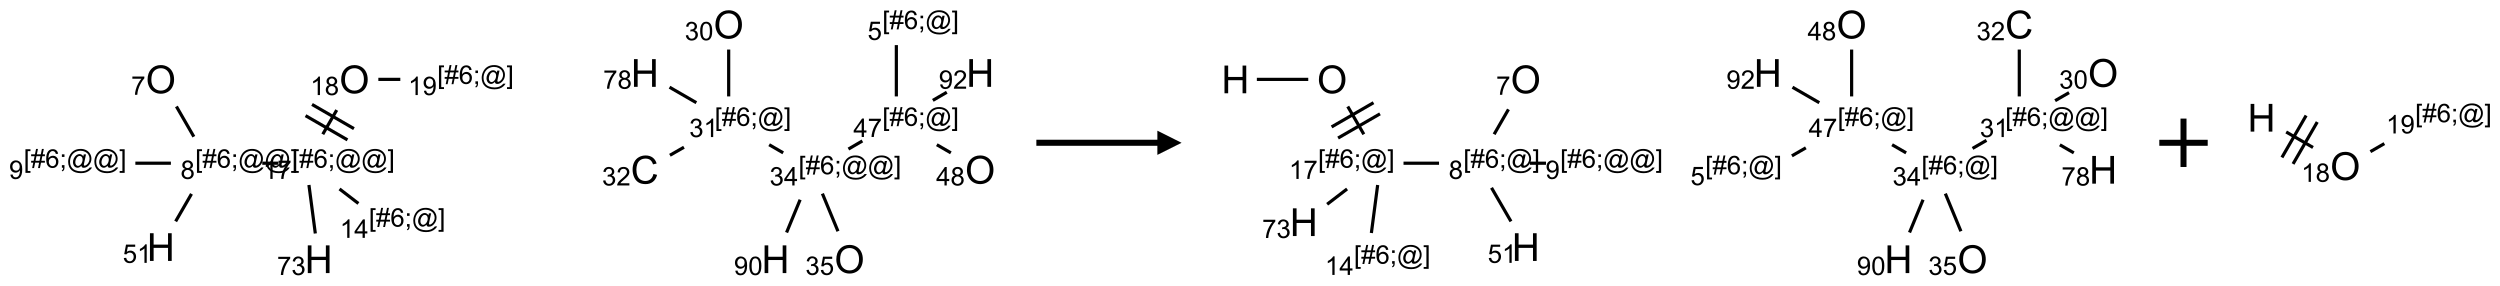 <?xml version="1.0" encoding="UTF-8"?>
<svg xmlns="http://www.w3.org/2000/svg" xmlns:xlink="http://www.w3.org/1999/xlink" width="1033" height="118" viewBox="0 0 1033 118">
<defs>
<g>
<g id="glyph-0-0">
<path d="M 2 0 L 2 -10 L 10 -10 L 10 0 Z M 2.25 -0.25 L 9.75 -0.25 L 9.75 -9.75 L 2.25 -9.75 Z M 2.25 -0.25 "/>
</g>
<g id="glyph-0-1">
<path d="M 0.773 -5.578 C 0.773 -7.48 1.285 -8.969 2.305 -10.043 C 3.324 -11.117 4.645 -11.656 6.258 -11.656 C 7.316 -11.656 8.27 -11.402 9.117 -10.898 C 9.965 -10.395 10.613 -9.688 11.059 -8.785 C 11.504 -7.883 11.727 -6.855 11.727 -5.711 C 11.727 -4.551 11.492 -3.512 11.023 -2.594 C 10.555 -1.676 9.891 -0.984 9.031 -0.512 C 8.172 -0.039 7.246 0.195 6.25 0.195 C 5.172 0.195 4.207 -0.066 3.359 -0.586 C 2.512 -1.105 1.867 -1.816 1.43 -2.719 C 0.992 -3.621 0.773 -4.574 0.773 -5.578 Z M 2.336 -5.555 C 2.336 -4.176 2.707 -3.086 3.449 -2.293 C 4.191 -1.5 5.121 -1.102 6.242 -1.102 C 7.383 -1.102 8.32 -1.504 9.059 -2.305 C 9.797 -3.105 10.164 -4.246 10.164 -5.719 C 10.164 -6.652 10.008 -7.465 9.691 -8.16 C 9.375 -8.855 8.914 -9.395 8.309 -9.777 C 7.703 -10.16 7.02 -10.352 6.266 -10.352 C 5.191 -10.352 4.27 -9.984 3.496 -9.246 C 2.723 -8.508 2.336 -7.277 2.336 -5.555 Z M 2.336 -5.555 "/>
</g>
<g id="glyph-0-2">
<path d="M 1.281 0 L 1.281 -11.453 L 2.797 -11.453 L 2.797 -6.75 L 8.75 -6.75 L 8.75 -11.453 L 10.266 -11.453 L 10.266 0 L 8.75 0 L 8.75 -5.398 L 2.797 -5.398 L 2.797 0 Z M 1.281 0 "/>
</g>
<g id="glyph-0-3">
<path d="M 9.406 -4.016 L 10.922 -3.633 C 10.605 -2.387 10.031 -1.438 9.207 -0.785 C 8.383 -0.133 7.371 0.195 6.18 0.195 C 4.945 0.195 3.941 -0.055 3.168 -0.559 C 2.395 -1.062 1.805 -1.789 1.402 -2.742 C 1 -3.695 0.797 -4.719 0.797 -5.812 C 0.797 -7.004 1.023 -8.047 1.48 -8.934 C 1.938 -9.82 2.586 -10.496 3.426 -10.957 C 4.266 -11.418 5.191 -11.648 6.203 -11.648 C 7.348 -11.648 8.312 -11.355 9.094 -10.773 C 9.875 -10.191 10.418 -9.371 10.727 -8.312 L 9.234 -7.961 C 8.969 -8.793 8.582 -9.402 8.078 -9.781 C 7.574 -10.16 6.938 -10.352 6.172 -10.352 C 5.293 -10.352 4.555 -10.141 3.965 -9.719 C 3.375 -9.297 2.957 -8.73 2.719 -8.02 C 2.48 -7.309 2.359 -6.574 2.359 -5.82 C 2.359 -4.848 2.5 -3.996 2.785 -3.27 C 3.07 -2.543 3.512 -2 4.109 -1.641 C 4.707 -1.281 5.355 -1.102 6.055 -1.102 C 6.902 -1.102 7.621 -1.348 8.211 -1.836 C 8.801 -2.324 9.199 -3.051 9.406 -4.016 Z M 9.406 -4.016 "/>
</g>
<g id="glyph-1-0">
<path d="M 1.332 0 L 1.332 -6.668 L 6.668 -6.668 L 6.668 0 Z M 1.5 -0.168 L 6.5 -0.168 L 6.5 -6.5 L 1.5 -6.5 Z M 1.5 -0.168 "/>
</g>
<g id="glyph-1-1">
<path d="M 0.504 -6.637 L 0.504 -7.535 L 5.449 -7.535 L 5.449 -6.809 C 4.961 -6.289 4.48 -5.602 4.004 -4.746 C 3.527 -3.887 3.156 -3.004 2.895 -2.098 C 2.707 -1.461 2.59 -0.762 2.535 0 L 1.574 0 C 1.582 -0.602 1.703 -1.328 1.926 -2.176 C 2.152 -3.027 2.477 -3.848 2.898 -4.637 C 3.32 -5.426 3.77 -6.094 4.246 -6.637 Z M 0.504 -6.637 "/>
</g>
<g id="glyph-1-2">
<path d="M 0.723 2.121 L 0.723 -7.637 L 2.793 -7.637 L 2.793 -6.859 L 1.66 -6.859 L 1.66 1.344 L 2.793 1.344 L 2.793 2.121 Z M 0.723 2.121 "/>
</g>
<g id="glyph-1-3">
<path d="M 0.535 0.129 L 0.988 -2.09 L 0.109 -2.09 L 0.109 -2.863 L 1.145 -2.863 L 1.531 -4.754 L 0.109 -4.754 L 0.109 -5.531 L 1.688 -5.531 L 2.141 -7.766 L 2.922 -7.766 L 2.469 -5.531 L 4.109 -5.531 L 4.562 -7.766 L 5.348 -7.766 L 4.895 -5.531 L 5.797 -5.531 L 5.797 -4.754 L 4.738 -4.754 L 4.348 -2.863 L 5.797 -2.863 L 5.797 -2.09 L 4.191 -2.09 L 3.738 0.129 L 2.957 0.129 L 3.406 -2.09 L 1.77 -2.09 L 1.316 0.129 Z M 1.926 -2.863 L 3.562 -2.863 L 3.953 -4.754 L 2.312 -4.754 Z M 1.926 -2.863 "/>
</g>
<g id="glyph-1-4">
<path d="M 5.309 -5.766 L 4.375 -5.691 C 4.293 -6.059 4.172 -6.328 4.02 -6.496 C 3.766 -6.762 3.453 -6.895 3.082 -6.895 C 2.785 -6.895 2.523 -6.812 2.297 -6.645 C 2 -6.43 1.77 -6.117 1.598 -5.703 C 1.43 -5.289 1.34 -4.703 1.332 -3.938 C 1.559 -4.281 1.836 -4.535 2.16 -4.703 C 2.488 -4.871 2.828 -4.953 3.188 -4.953 C 3.812 -4.953 4.344 -4.723 4.785 -4.262 C 5.223 -3.801 5.441 -3.207 5.441 -2.48 C 5.441 -2 5.34 -1.555 5.133 -1.145 C 4.926 -0.73 4.641 -0.418 4.281 -0.199 C 3.922 0.02 3.512 0.129 3.051 0.129 C 2.27 0.129 1.633 -0.156 1.141 -0.73 C 0.648 -1.305 0.402 -2.254 0.402 -3.574 C 0.402 -5.051 0.672 -6.121 1.219 -6.793 C 1.695 -7.375 2.336 -7.668 3.141 -7.668 C 3.742 -7.668 4.234 -7.5 4.617 -7.16 C 5 -6.824 5.23 -6.359 5.309 -5.766 Z M 1.48 -2.473 C 1.48 -2.152 1.547 -1.844 1.684 -1.547 C 1.82 -1.25 2.016 -1.027 2.262 -0.871 C 2.508 -0.719 2.766 -0.641 3.035 -0.641 C 3.434 -0.641 3.773 -0.801 4.059 -1.121 C 4.344 -1.441 4.484 -1.875 4.484 -2.422 C 4.484 -2.949 4.344 -3.367 4.062 -3.668 C 3.781 -3.973 3.426 -4.125 3 -4.125 C 2.578 -4.125 2.219 -3.973 1.922 -3.668 C 1.625 -3.363 1.48 -2.969 1.48 -2.473 Z M 1.48 -2.473 "/>
</g>
<g id="glyph-1-5">
<path d="M 0.949 -4.465 L 0.949 -5.531 L 2.016 -5.531 L 2.016 -4.465 Z M 0.949 0 L 0.949 -1.066 L 2.016 -1.066 L 2.016 0 C 2.016 0.391 1.945 0.711 1.809 0.949 C 1.668 1.191 1.449 1.379 1.145 1.512 L 0.887 1.109 C 1.082 1.023 1.23 0.895 1.324 0.727 C 1.418 0.559 1.469 0.316 1.48 0 Z M 0.949 0 "/>
</g>
<g id="glyph-1-6">
<path d="M 6.047 -0.848 C 5.82 -0.59 5.57 -0.379 5.289 -0.223 C 5.008 -0.062 4.73 0.016 4.449 0.016 C 4.141 0.016 3.84 -0.074 3.547 -0.254 C 3.254 -0.434 3.02 -0.715 2.836 -1.09 C 2.652 -1.465 2.562 -1.875 2.562 -2.324 C 2.562 -2.875 2.703 -3.43 2.988 -3.98 C 3.27 -4.535 3.621 -4.953 4.043 -5.23 C 4.461 -5.508 4.871 -5.645 5.266 -5.645 C 5.566 -5.645 5.855 -5.566 6.129 -5.41 C 6.402 -5.25 6.641 -5.012 6.84 -4.688 L 7.016 -5.496 L 7.949 -5.496 L 7.199 -2 C 7.094 -1.516 7.043 -1.246 7.043 -1.191 C 7.043 -1.098 7.078 -1.02 7.148 -0.949 C 7.219 -0.883 7.305 -0.848 7.406 -0.848 C 7.59 -0.848 7.832 -0.953 8.129 -1.168 C 8.527 -1.445 8.84 -1.816 9.07 -2.285 C 9.301 -2.75 9.418 -3.234 9.418 -3.73 C 9.418 -4.309 9.27 -4.852 8.973 -5.355 C 8.676 -5.859 8.23 -6.262 7.645 -6.562 C 7.055 -6.863 6.406 -7.016 5.691 -7.016 C 4.879 -7.016 4.137 -6.824 3.465 -6.445 C 2.793 -6.066 2.273 -5.52 1.902 -4.809 C 1.535 -4.098 1.348 -3.34 1.348 -2.527 C 1.348 -1.676 1.535 -0.941 1.902 -0.328 C 2.273 0.285 2.809 0.742 3.508 1.035 C 4.207 1.328 4.984 1.473 5.832 1.473 C 6.742 1.473 7.504 1.32 8.121 1.016 C 8.734 0.711 9.195 0.34 9.5 -0.098 L 10.441 -0.098 C 10.266 0.266 9.961 0.637 9.531 1.016 C 9.102 1.395 8.59 1.695 7.996 1.914 C 7.402 2.133 6.688 2.246 5.848 2.246 C 5.078 2.246 4.367 2.145 3.715 1.949 C 3.066 1.75 2.512 1.453 2.051 1.055 C 1.594 0.656 1.25 0.199 1.016 -0.316 C 0.723 -0.973 0.578 -1.684 0.578 -2.441 C 0.578 -3.289 0.75 -4.098 1.098 -4.863 C 1.523 -5.805 2.125 -6.527 2.902 -7.027 C 3.684 -7.527 4.629 -7.777 5.738 -7.777 C 6.602 -7.777 7.375 -7.602 8.059 -7.246 C 8.746 -6.895 9.285 -6.371 9.684 -5.672 C 10.02 -5.07 10.188 -4.418 10.188 -3.715 C 10.188 -2.707 9.832 -1.812 9.125 -1.031 C 8.492 -0.328 7.801 0.02 7.051 0.02 C 6.812 0.02 6.617 -0.016 6.473 -0.09 C 6.324 -0.16 6.215 -0.266 6.145 -0.402 C 6.102 -0.488 6.066 -0.637 6.047 -0.848 Z M 3.527 -2.262 C 3.527 -1.785 3.641 -1.414 3.863 -1.152 C 4.09 -0.887 4.348 -0.754 4.641 -0.754 C 4.836 -0.754 5.039 -0.812 5.254 -0.93 C 5.469 -1.047 5.676 -1.219 5.871 -1.449 C 6.066 -1.676 6.23 -1.969 6.355 -2.32 C 6.48 -2.672 6.543 -3.027 6.543 -3.379 C 6.543 -3.852 6.426 -4.219 6.191 -4.48 C 5.957 -4.738 5.672 -4.871 5.332 -4.871 C 5.109 -4.871 4.902 -4.812 4.707 -4.699 C 4.512 -4.586 4.32 -4.406 4.137 -4.156 C 3.953 -3.906 3.805 -3.602 3.691 -3.246 C 3.582 -2.887 3.527 -2.559 3.527 -2.262 Z M 3.527 -2.262 "/>
</g>
<g id="glyph-1-7">
<path d="M 2.27 2.121 L 0.203 2.121 L 0.203 1.344 L 1.332 1.344 L 1.332 -6.859 L 0.203 -6.859 L 0.203 -7.637 L 2.27 -7.637 Z M 2.27 2.121 "/>
</g>
<g id="glyph-1-8">
<path d="M 1.887 -4.141 C 1.496 -4.281 1.207 -4.484 1.02 -4.75 C 0.832 -5.016 0.738 -5.328 0.738 -5.699 C 0.738 -6.254 0.938 -6.719 1.34 -7.098 C 1.738 -7.477 2.27 -7.668 2.934 -7.668 C 3.598 -7.668 4.137 -7.473 4.543 -7.086 C 4.949 -6.699 5.152 -6.227 5.152 -5.672 C 5.152 -5.316 5.059 -5.008 4.871 -4.746 C 4.688 -4.484 4.406 -4.281 4.027 -4.141 C 4.496 -3.988 4.852 -3.742 5.098 -3.402 C 5.34 -3.062 5.465 -2.656 5.465 -2.184 C 5.465 -1.531 5.234 -0.98 4.77 -0.535 C 4.309 -0.09 3.703 0.129 2.949 0.129 C 2.195 0.129 1.586 -0.094 1.125 -0.539 C 0.664 -0.984 0.434 -1.543 0.434 -2.207 C 0.434 -2.703 0.559 -3.121 0.809 -3.457 C 1.062 -3.793 1.422 -4.02 1.887 -4.141 Z M 1.699 -5.73 C 1.699 -5.367 1.812 -5.074 2.047 -4.844 C 2.281 -4.613 2.582 -4.5 2.953 -4.5 C 3.312 -4.5 3.609 -4.613 3.84 -4.84 C 4.07 -5.066 4.188 -5.348 4.188 -5.676 C 4.188 -6.02 4.07 -6.309 3.832 -6.543 C 3.594 -6.777 3.297 -6.895 2.941 -6.895 C 2.586 -6.895 2.289 -6.781 2.051 -6.551 C 1.816 -6.324 1.699 -6.047 1.699 -5.73 Z M 1.395 -2.203 C 1.395 -1.938 1.461 -1.676 1.586 -1.426 C 1.711 -1.176 1.902 -0.984 2.152 -0.848 C 2.402 -0.711 2.672 -0.641 2.957 -0.641 C 3.406 -0.641 3.777 -0.785 4.066 -1.074 C 4.359 -1.363 4.504 -1.727 4.504 -2.172 C 4.504 -2.625 4.355 -2.996 4.055 -3.293 C 3.754 -3.586 3.379 -3.734 2.926 -3.734 C 2.484 -3.734 2.121 -3.59 1.832 -3.297 C 1.543 -3.004 1.395 -2.641 1.395 -2.203 Z M 1.395 -2.203 "/>
</g>
<g id="glyph-1-9">
<path d="M 0.441 -2 L 1.426 -2.082 C 1.5 -1.605 1.668 -1.242 1.934 -1.004 C 2.199 -0.762 2.52 -0.641 2.895 -0.641 C 3.348 -0.641 3.73 -0.812 4.043 -1.152 C 4.355 -1.492 4.512 -1.941 4.512 -2.504 C 4.512 -3.039 4.359 -3.461 4.059 -3.77 C 3.758 -4.078 3.367 -4.234 2.879 -4.234 C 2.578 -4.234 2.305 -4.164 2.062 -4.027 C 1.82 -3.891 1.629 -3.715 1.488 -3.496 L 0.609 -3.609 L 1.348 -7.531 L 5.145 -7.531 L 5.145 -6.637 L 2.098 -6.637 L 1.688 -4.582 C 2.145 -4.902 2.625 -5.062 3.129 -5.062 C 3.797 -5.062 4.359 -4.832 4.816 -4.371 C 5.277 -3.91 5.504 -3.312 5.504 -2.59 C 5.504 -1.898 5.305 -1.301 4.902 -0.797 C 4.41 -0.18 3.742 0.129 2.895 0.129 C 2.199 0.129 1.633 -0.062 1.195 -0.453 C 0.758 -0.844 0.504 -1.359 0.441 -2 Z M 0.441 -2 "/>
</g>
<g id="glyph-1-10">
<path d="M 3.973 0 L 3.035 0 L 3.035 -5.973 C 2.809 -5.758 2.516 -5.543 2.148 -5.328 C 1.781 -5.113 1.453 -4.953 1.16 -4.844 L 1.16 -5.75 C 1.684 -5.996 2.145 -6.297 2.535 -6.645 C 2.93 -6.996 3.207 -7.336 3.371 -7.668 L 3.973 -7.668 Z M 3.973 0 "/>
</g>
<g id="glyph-1-11">
<path d="M 0.582 -1.766 L 1.484 -1.848 C 1.562 -1.426 1.707 -1.117 1.922 -0.926 C 2.137 -0.734 2.414 -0.641 2.75 -0.641 C 3.039 -0.641 3.289 -0.707 3.508 -0.84 C 3.727 -0.973 3.902 -1.148 4.043 -1.367 C 4.18 -1.586 4.297 -1.887 4.391 -2.262 C 4.484 -2.637 4.531 -3.016 4.531 -3.406 C 4.531 -3.449 4.531 -3.512 4.527 -3.594 C 4.34 -3.297 4.082 -3.055 3.758 -2.867 C 3.434 -2.68 3.082 -2.59 2.703 -2.59 C 2.07 -2.59 1.535 -2.816 1.098 -3.277 C 0.66 -3.734 0.441 -4.34 0.441 -5.09 C 0.441 -5.863 0.672 -6.484 1.129 -6.957 C 1.586 -7.43 2.156 -7.668 2.844 -7.668 C 3.34 -7.668 3.793 -7.531 4.207 -7.266 C 4.617 -7 4.93 -6.617 5.145 -6.121 C 5.355 -5.629 5.465 -4.91 5.465 -3.973 C 5.465 -2.996 5.359 -2.223 5.145 -1.645 C 4.934 -1.066 4.617 -0.625 4.199 -0.324 C 3.781 -0.02 3.293 0.129 2.73 0.129 C 2.133 0.129 1.645 -0.035 1.266 -0.367 C 0.887 -0.699 0.66 -1.164 0.582 -1.766 Z M 4.422 -5.137 C 4.422 -5.676 4.277 -6.102 3.992 -6.418 C 3.707 -6.734 3.359 -6.891 2.957 -6.891 C 2.543 -6.891 2.18 -6.719 1.871 -6.379 C 1.562 -6.039 1.406 -5.598 1.406 -5.059 C 1.406 -4.57 1.555 -4.176 1.848 -3.871 C 2.141 -3.566 2.5 -3.418 2.934 -3.418 C 3.367 -3.418 3.723 -3.57 4.004 -3.871 C 4.281 -4.176 4.422 -4.598 4.422 -5.137 Z M 4.422 -5.137 "/>
</g>
<g id="glyph-1-12">
<path d="M 3.449 0 L 3.449 -1.828 L 0.137 -1.828 L 0.137 -2.688 L 3.621 -7.637 L 4.387 -7.637 L 4.387 -2.688 L 5.418 -2.688 L 5.418 -1.828 L 4.387 -1.828 L 4.387 0 Z M 3.449 -2.688 L 3.449 -6.129 L 1.059 -2.688 Z M 3.449 -2.688 "/>
</g>
<g id="glyph-1-13">
<path d="M 0.449 -2.016 L 1.387 -2.141 C 1.492 -1.609 1.676 -1.227 1.934 -0.992 C 2.191 -0.758 2.508 -0.641 2.879 -0.641 C 3.32 -0.641 3.695 -0.793 3.996 -1.098 C 4.301 -1.402 4.453 -1.781 4.453 -2.234 C 4.453 -2.664 4.312 -3.02 4.031 -3.301 C 3.75 -3.578 3.391 -3.719 2.957 -3.719 C 2.781 -3.719 2.562 -3.684 2.297 -3.613 L 2.402 -4.438 C 2.465 -4.43 2.516 -4.426 2.551 -4.426 C 2.949 -4.426 3.312 -4.531 3.629 -4.738 C 3.949 -4.949 4.109 -5.27 4.109 -5.703 C 4.109 -6.047 3.992 -6.332 3.762 -6.559 C 3.527 -6.785 3.227 -6.895 2.859 -6.895 C 2.496 -6.895 2.191 -6.781 1.949 -6.551 C 1.707 -6.324 1.547 -5.98 1.48 -5.52 L 0.543 -5.688 C 0.656 -6.316 0.918 -6.805 1.324 -7.148 C 1.73 -7.492 2.234 -7.668 2.84 -7.668 C 3.254 -7.668 3.641 -7.578 3.988 -7.398 C 4.34 -7.219 4.609 -6.977 4.793 -6.668 C 4.98 -6.359 5.074 -6.031 5.074 -5.684 C 5.074 -5.352 4.984 -5.051 4.809 -4.781 C 4.629 -4.512 4.367 -4.297 4.02 -4.137 C 4.473 -4.031 4.824 -3.816 5.074 -3.488 C 5.324 -3.16 5.449 -2.75 5.449 -2.254 C 5.449 -1.59 5.203 -1.023 4.719 -0.559 C 4.234 -0.098 3.617 0.137 2.875 0.137 C 2.203 0.137 1.648 -0.062 1.207 -0.465 C 0.762 -0.863 0.512 -1.379 0.449 -2.016 Z M 0.449 -2.016 "/>
</g>
<g id="glyph-1-14">
<path d="M 0.441 -3.766 C 0.441 -4.668 0.535 -5.395 0.723 -5.945 C 0.906 -6.496 1.184 -6.922 1.551 -7.219 C 1.918 -7.516 2.375 -7.668 2.934 -7.668 C 3.344 -7.668 3.703 -7.586 4.012 -7.418 C 4.32 -7.254 4.574 -7.016 4.777 -6.707 C 4.977 -6.395 5.137 -6.016 5.25 -5.57 C 5.363 -5.125 5.422 -4.523 5.422 -3.766 C 5.422 -2.871 5.328 -2.148 5.145 -1.598 C 4.961 -1.047 4.688 -0.621 4.32 -0.32 C 3.953 -0.02 3.492 0.129 2.934 0.129 C 2.195 0.129 1.617 -0.133 1.199 -0.66 C 0.695 -1.297 0.441 -2.332 0.441 -3.766 Z M 1.406 -3.766 C 1.406 -2.512 1.555 -1.68 1.848 -1.262 C 2.141 -0.848 2.5 -0.641 2.934 -0.641 C 3.363 -0.641 3.727 -0.848 4.02 -1.266 C 4.312 -1.684 4.457 -2.516 4.457 -3.766 C 4.457 -5.023 4.312 -5.859 4.02 -6.27 C 3.727 -6.684 3.359 -6.891 2.922 -6.891 C 2.492 -6.891 2.148 -6.707 1.891 -6.344 C 1.566 -5.879 1.406 -5.02 1.406 -3.766 Z M 1.406 -3.766 "/>
</g>
<g id="glyph-1-15">
<path d="M 5.371 -0.902 L 5.371 0 L 0.324 0 C 0.316 -0.227 0.352 -0.441 0.434 -0.652 C 0.562 -0.996 0.766 -1.332 1.051 -1.668 C 1.332 -2 1.742 -2.387 2.277 -2.824 C 3.105 -3.504 3.668 -4.043 3.957 -4.441 C 4.25 -4.84 4.395 -5.215 4.395 -5.566 C 4.395 -5.938 4.262 -6.254 3.996 -6.508 C 3.73 -6.762 3.387 -6.891 2.957 -6.891 C 2.508 -6.891 2.145 -6.754 1.875 -6.484 C 1.605 -6.215 1.469 -5.84 1.465 -5.359 L 0.5 -5.457 C 0.566 -6.176 0.812 -6.727 1.246 -7.102 C 1.676 -7.477 2.254 -7.668 2.98 -7.668 C 3.711 -7.668 4.293 -7.465 4.719 -7.059 C 5.145 -6.652 5.359 -6.148 5.359 -5.547 C 5.359 -5.242 5.297 -4.941 5.172 -4.645 C 5.047 -4.352 4.84 -4.039 4.551 -3.715 C 4.262 -3.387 3.777 -2.938 3.105 -2.371 C 2.543 -1.898 2.18 -1.578 2.02 -1.41 C 1.859 -1.242 1.73 -1.07 1.625 -0.902 Z M 5.371 -0.902 "/>
</g>
</g>
</defs>
<path fill="none" stroke-width="0.033" stroke-linecap="butt" stroke-linejoin="miter" stroke="rgb(0%, 0%, 0%)" stroke-opacity="1" stroke-miterlimit="10" d="M 0.661 0.846 L 0.841 1.158 " transform="matrix(40, 0, 0, 40, 46.451, 10.156)"/>
<path fill="none" stroke-width="0.033" stroke-linecap="butt" stroke-linejoin="miter" stroke="rgb(0%, 0%, 0%)" stroke-opacity="1" stroke-miterlimit="10" d="M 0.817 1.749 L 0.653 2.033 " transform="matrix(40, 0, 0, 40, 46.451, 10.156)"/>
<path fill="none" stroke-width="0.033" stroke-linecap="butt" stroke-linejoin="miter" stroke="rgb(0%, 0%, 0%)" stroke-opacity="1" stroke-miterlimit="10" d="M 0.604 1.432 L 0.237 1.432 " transform="matrix(40, 0, 0, 40, 46.451, 10.156)"/>
<path fill="none" stroke-width="0.033" stroke-linecap="butt" stroke-linejoin="miter" stroke="rgb(0%, 0%, 0%)" stroke-opacity="1" stroke-miterlimit="10" d="M 1.548 1.432 L 1.715 1.432 " transform="matrix(40, 0, 0, 40, 46.451, 10.156)"/>
<path fill="none" stroke-width="0.033" stroke-linecap="butt" stroke-linejoin="miter" stroke="rgb(0%, 0%, 0%)" stroke-opacity="1" stroke-miterlimit="10" d="M 2.346 1.698 L 2.541 1.848 " transform="matrix(40, 0, 0, 40, 46.451, 10.156)"/>
<path fill="none" stroke-width="0.033" stroke-linecap="butt" stroke-linejoin="miter" stroke="rgb(0%, 0%, 0%)" stroke-opacity="1" stroke-miterlimit="10" d="M 2.173 1.133 L 2.317 0.883 " transform="matrix(40, 0, 0, 40, 46.451, 10.156)"/>
<path fill="none" stroke-width="0.033" stroke-linecap="butt" stroke-linejoin="miter" stroke="rgb(0%, 0%, 0%)" stroke-opacity="1" stroke-miterlimit="10" d="M 2.495 1.075 L 2.062 0.825 " transform="matrix(40, 0, 0, 40, 46.451, 10.156)"/>
<path fill="none" stroke-width="0.033" stroke-linecap="butt" stroke-linejoin="miter" stroke="rgb(0%, 0%, 0%)" stroke-opacity="1" stroke-miterlimit="10" d="M 2.428 1.191 L 1.995 0.941 " transform="matrix(40, 0, 0, 40, 46.451, 10.156)"/>
<path fill="none" stroke-width="0.033" stroke-linecap="butt" stroke-linejoin="miter" stroke="rgb(0%, 0%, 0%)" stroke-opacity="1" stroke-miterlimit="10" d="M 2.747 0.566 L 2.974 0.566 " transform="matrix(40, 0, 0, 40, 46.451, 10.156)"/>
<path fill="none" stroke-width="0.033" stroke-linecap="butt" stroke-linejoin="miter" stroke="rgb(0%, 0%, 0%)" stroke-opacity="1" stroke-miterlimit="10" d="M 2.03 1.657 L 2.096 2.158 " transform="matrix(40, 0, 0, 40, 46.451, 10.156)"/>
<path fill="none" stroke-width="0.033" stroke-linecap="butt" stroke-linejoin="miter" stroke="rgb(0%, 0%, 0%)" stroke-opacity="1" stroke-miterlimit="10" d="M 6.366 0.258 L 6.366 0.742 " transform="matrix(40, 0, 0, 40, 46.451, 10.156)"/>
<path fill="none" stroke-width="0.033" stroke-linecap="butt" stroke-linejoin="miter" stroke="rgb(0%, 0%, 0%)" stroke-opacity="1" stroke-miterlimit="10" d="M 5.904 1.267 L 5.759 1.35 " transform="matrix(40, 0, 0, 40, 46.451, 10.156)"/>
<path fill="none" stroke-width="0.033" stroke-linecap="butt" stroke-linejoin="miter" stroke="rgb(0%, 0%, 0%)" stroke-opacity="1" stroke-miterlimit="10" d="M 6.032 0.807 L 5.755 0.647 " transform="matrix(40, 0, 0, 40, 46.451, 10.156)"/>
<path fill="none" stroke-width="0.033" stroke-linecap="butt" stroke-linejoin="miter" stroke="rgb(0%, 0%, 0%)" stroke-opacity="1" stroke-miterlimit="10" d="M 6.784 1.241 L 6.929 1.325 " transform="matrix(40, 0, 0, 40, 46.451, 10.156)"/>
<path fill="none" stroke-width="0.033" stroke-linecap="butt" stroke-linejoin="miter" stroke="rgb(0%, 0%, 0%)" stroke-opacity="1" stroke-miterlimit="10" d="M 7.334 1.746 L 7.495 2.135 " transform="matrix(40, 0, 0, 40, 46.451, 10.156)"/>
<path fill="none" stroke-width="0.033" stroke-linecap="butt" stroke-linejoin="miter" stroke="rgb(0%, 0%, 0%)" stroke-opacity="1" stroke-miterlimit="10" d="M 7.104 1.809 L 6.964 2.148 " transform="matrix(40, 0, 0, 40, 46.451, 10.156)"/>
<path fill="none" stroke-width="0.033" stroke-linecap="butt" stroke-linejoin="miter" stroke="rgb(0%, 0%, 0%)" stroke-opacity="1" stroke-miterlimit="10" d="M 7.603 1.286 L 7.747 1.202 " transform="matrix(40, 0, 0, 40, 46.451, 10.156)"/>
<path fill="none" stroke-width="0.033" stroke-linecap="butt" stroke-linejoin="miter" stroke="rgb(0%, 0%, 0%)" stroke-opacity="1" stroke-miterlimit="10" d="M 8.098 0.742 L 8.098 0.212 " transform="matrix(40, 0, 0, 40, 46.451, 10.156)"/>
<path fill="none" stroke-width="0.033" stroke-linecap="butt" stroke-linejoin="miter" stroke="rgb(0%, 0%, 0%)" stroke-opacity="1" stroke-miterlimit="10" d="M 8.516 1.241 L 8.661 1.325 " transform="matrix(40, 0, 0, 40, 46.451, 10.156)"/>
<path fill="none" stroke-width="0.033" stroke-linecap="butt" stroke-linejoin="miter" stroke="rgb(0%, 0%, 0%)" stroke-opacity="1" stroke-miterlimit="10" d="M 8.475 0.783 L 8.619 0.699 " transform="matrix(40, 0, 0, 40, 46.451, 10.156)"/>
<g fill="rgb(0%, 0%, 0%)" fill-opacity="1">
<use xlink:href="#glyph-0-1" x="60.203" y="38.543"/>
</g>
<g fill="rgb(0%, 0%, 0%)" fill-opacity="1">
<use xlink:href="#glyph-1-1" x="54.191" y="39.164"/>
</g>
<g fill="rgb(0%, 0%, 0%)" fill-opacity="1">
<use xlink:href="#glyph-1-2" x="80.664" y="69.305"/>
<use xlink:href="#glyph-1-3" x="83.628" y="69.305"/>
<use xlink:href="#glyph-1-4" x="89.56" y="69.305"/>
<use xlink:href="#glyph-1-5" x="95.492" y="69.305"/>
<use xlink:href="#glyph-1-6" x="98.456" y="69.305"/>
<use xlink:href="#glyph-1-6" x="109.284" y="69.305"/>
<use xlink:href="#glyph-1-7" x="120.112" y="69.305"/>
</g>
<g fill="rgb(0%, 0%, 0%)" fill-opacity="1">
<use xlink:href="#glyph-1-8" x="74.59" y="73.934"/>
</g>
<g fill="rgb(0%, 0%, 0%)" fill-opacity="1">
<use xlink:href="#glyph-0-2" x="60.68" y="107.82"/>
</g>
<g fill="rgb(0%, 0%, 0%)" fill-opacity="1">
<use xlink:href="#glyph-1-9" x="50.719" y="108.613"/>
<use xlink:href="#glyph-1-10" x="56.651" y="108.613"/>
</g>
<g fill="rgb(0%, 0%, 0%)" fill-opacity="1">
<use xlink:href="#glyph-1-2" x="9.793" y="69.305"/>
<use xlink:href="#glyph-1-3" x="12.757" y="69.305"/>
<use xlink:href="#glyph-1-4" x="18.689" y="69.305"/>
<use xlink:href="#glyph-1-5" x="24.621" y="69.305"/>
<use xlink:href="#glyph-1-6" x="27.585" y="69.305"/>
<use xlink:href="#glyph-1-6" x="38.413" y="69.305"/>
<use xlink:href="#glyph-1-7" x="49.241" y="69.305"/>
</g>
<g fill="rgb(0%, 0%, 0%)" fill-opacity="1">
<use xlink:href="#glyph-1-11" x="3.719" y="73.934"/>
</g>
<g fill="rgb(0%, 0%, 0%)" fill-opacity="1">
<use xlink:href="#glyph-1-2" x="120.664" y="69.305"/>
<use xlink:href="#glyph-1-3" x="123.628" y="69.305"/>
<use xlink:href="#glyph-1-4" x="129.56" y="69.305"/>
<use xlink:href="#glyph-1-5" x="135.492" y="69.305"/>
<use xlink:href="#glyph-1-6" x="138.456" y="69.305"/>
<use xlink:href="#glyph-1-6" x="149.284" y="69.305"/>
<use xlink:href="#glyph-1-7" x="160.112" y="69.305"/>
</g>
<g fill="rgb(0%, 0%, 0%)" fill-opacity="1">
<use xlink:href="#glyph-1-10" x="108.672" y="73.934"/>
<use xlink:href="#glyph-1-1" x="114.604" y="73.934"/>
</g>
<g fill="rgb(0%, 0%, 0%)" fill-opacity="1">
<use xlink:href="#glyph-1-2" x="152.398" y="93.656"/>
<use xlink:href="#glyph-1-3" x="155.362" y="93.656"/>
<use xlink:href="#glyph-1-4" x="161.294" y="93.656"/>
<use xlink:href="#glyph-1-5" x="167.227" y="93.656"/>
<use xlink:href="#glyph-1-6" x="170.19" y="93.656"/>
<use xlink:href="#glyph-1-7" x="181.018" y="93.656"/>
</g>
<g fill="rgb(0%, 0%, 0%)" fill-opacity="1">
<use xlink:href="#glyph-1-10" x="140.438" y="98.285"/>
<use xlink:href="#glyph-1-12" x="146.37" y="98.285"/>
</g>
<g fill="rgb(0%, 0%, 0%)" fill-opacity="1">
<use xlink:href="#glyph-0-1" x="140.203" y="38.543"/>
</g>
<g fill="rgb(0%, 0%, 0%)" fill-opacity="1">
<use xlink:href="#glyph-1-10" x="128.242" y="39.293"/>
<use xlink:href="#glyph-1-8" x="134.174" y="39.293"/>
</g>
<g fill="rgb(0%, 0%, 0%)" fill-opacity="1">
<use xlink:href="#glyph-1-2" x="180.664" y="34.664"/>
<use xlink:href="#glyph-1-3" x="183.628" y="34.664"/>
<use xlink:href="#glyph-1-4" x="189.56" y="34.664"/>
<use xlink:href="#glyph-1-5" x="195.492" y="34.664"/>
<use xlink:href="#glyph-1-6" x="198.456" y="34.664"/>
<use xlink:href="#glyph-1-7" x="209.284" y="34.664"/>
</g>
<g fill="rgb(0%, 0%, 0%)" fill-opacity="1">
<use xlink:href="#glyph-1-10" x="168.656" y="39.293"/>
<use xlink:href="#glyph-1-11" x="174.589" y="39.293"/>
</g>
<g fill="rgb(0%, 0%, 0%)" fill-opacity="1">
<use xlink:href="#glyph-0-2" x="125.898" y="112.84"/>
</g>
<g fill="rgb(0%, 0%, 0%)" fill-opacity="1">
<use xlink:href="#glyph-1-1" x="114.465" y="113.633"/>
<use xlink:href="#glyph-1-13" x="120.397" y="113.633"/>
</g>
<g fill="rgb(0%, 0%, 0%)" fill-opacity="1">
<use xlink:href="#glyph-0-1" x="294.844" y="15.887"/>
</g>
<g fill="rgb(0%, 0%, 0%)" fill-opacity="1">
<use xlink:href="#glyph-1-13" x="282.93" y="16.637"/>
<use xlink:href="#glyph-1-14" x="288.862" y="16.637"/>
</g>
<g fill="rgb(0%, 0%, 0%)" fill-opacity="1">
<use xlink:href="#glyph-1-2" x="295.305" y="52.008"/>
<use xlink:href="#glyph-1-3" x="298.268" y="52.008"/>
<use xlink:href="#glyph-1-4" x="304.201" y="52.008"/>
<use xlink:href="#glyph-1-5" x="310.133" y="52.008"/>
<use xlink:href="#glyph-1-6" x="313.096" y="52.008"/>
<use xlink:href="#glyph-1-7" x="323.924" y="52.008"/>
</g>
<g fill="rgb(0%, 0%, 0%)" fill-opacity="1">
<use xlink:href="#glyph-1-13" x="284.789" y="56.637"/>
<use xlink:href="#glyph-1-10" x="290.721" y="56.637"/>
</g>
<g fill="rgb(0%, 0%, 0%)" fill-opacity="1">
<use xlink:href="#glyph-0-3" x="260.594" y="75.883"/>
</g>
<g fill="rgb(0%, 0%, 0%)" fill-opacity="1">
<use xlink:href="#glyph-1-13" x="248.754" y="76.637"/>
<use xlink:href="#glyph-1-15" x="254.686" y="76.637"/>
</g>
<g fill="rgb(0%, 0%, 0%)" fill-opacity="1">
<use xlink:href="#glyph-0-2" x="260.68" y="35.883"/>
</g>
<g fill="rgb(0%, 0%, 0%)" fill-opacity="1">
<use xlink:href="#glyph-1-1" x="249.227" y="36.676"/>
<use xlink:href="#glyph-1-8" x="255.159" y="36.676"/>
</g>
<g fill="rgb(0%, 0%, 0%)" fill-opacity="1">
<use xlink:href="#glyph-1-2" x="329.945" y="72.008"/>
<use xlink:href="#glyph-1-3" x="332.909" y="72.008"/>
<use xlink:href="#glyph-1-4" x="338.841" y="72.008"/>
<use xlink:href="#glyph-1-5" x="344.773" y="72.008"/>
<use xlink:href="#glyph-1-6" x="347.737" y="72.008"/>
<use xlink:href="#glyph-1-6" x="358.565" y="72.008"/>
<use xlink:href="#glyph-1-7" x="369.393" y="72.008"/>
</g>
<g fill="rgb(0%, 0%, 0%)" fill-opacity="1">
<use xlink:href="#glyph-1-13" x="317.988" y="76.637"/>
<use xlink:href="#glyph-1-12" x="323.921" y="76.637"/>
</g>
<g fill="rgb(0%, 0%, 0%)" fill-opacity="1">
<use xlink:href="#glyph-0-1" x="344.793" y="112.844"/>
</g>
<g fill="rgb(0%, 0%, 0%)" fill-opacity="1">
<use xlink:href="#glyph-1-13" x="332.793" y="113.59"/>
<use xlink:href="#glyph-1-9" x="338.725" y="113.59"/>
</g>
<g fill="rgb(0%, 0%, 0%)" fill-opacity="1">
<use xlink:href="#glyph-0-2" x="314.652" y="112.84"/>
</g>
<g fill="rgb(0%, 0%, 0%)" fill-opacity="1">
<use xlink:href="#glyph-1-11" x="303.246" y="113.633"/>
<use xlink:href="#glyph-1-14" x="309.178" y="113.633"/>
</g>
<g fill="rgb(0%, 0%, 0%)" fill-opacity="1">
<use xlink:href="#glyph-1-2" x="364.586" y="52.008"/>
<use xlink:href="#glyph-1-3" x="367.549" y="52.008"/>
<use xlink:href="#glyph-1-4" x="373.482" y="52.008"/>
<use xlink:href="#glyph-1-5" x="379.414" y="52.008"/>
<use xlink:href="#glyph-1-6" x="382.378" y="52.008"/>
<use xlink:href="#glyph-1-7" x="393.206" y="52.008"/>
</g>
<g fill="rgb(0%, 0%, 0%)" fill-opacity="1">
<use xlink:href="#glyph-1-12" x="352.598" y="56.605"/>
<use xlink:href="#glyph-1-1" x="358.53" y="56.605"/>
</g>
<g fill="rgb(0%, 0%, 0%)" fill-opacity="1">
<use xlink:href="#glyph-1-2" x="364.586" y="12.008"/>
<use xlink:href="#glyph-1-3" x="367.549" y="12.008"/>
<use xlink:href="#glyph-1-4" x="373.482" y="12.008"/>
<use xlink:href="#glyph-1-5" x="379.414" y="12.008"/>
<use xlink:href="#glyph-1-6" x="382.378" y="12.008"/>
<use xlink:href="#glyph-1-7" x="393.206" y="12.008"/>
</g>
<g fill="rgb(0%, 0%, 0%)" fill-opacity="1">
<use xlink:href="#glyph-1-9" x="358.473" y="16.504"/>
</g>
<g fill="rgb(0%, 0%, 0%)" fill-opacity="1">
<use xlink:href="#glyph-0-1" x="398.766" y="75.887"/>
</g>
<g fill="rgb(0%, 0%, 0%)" fill-opacity="1">
<use xlink:href="#glyph-1-12" x="386.809" y="76.637"/>
<use xlink:href="#glyph-1-8" x="392.741" y="76.637"/>
</g>
<g fill="rgb(0%, 0%, 0%)" fill-opacity="1">
<use xlink:href="#glyph-0-2" x="399.242" y="35.883"/>
</g>
<g fill="rgb(0%, 0%, 0%)" fill-opacity="1">
<use xlink:href="#glyph-1-11" x="387.887" y="36.676"/>
<use xlink:href="#glyph-1-15" x="393.819" y="36.676"/>
</g>
<path fill-rule="nonzero" fill="rgb(0%, 0%, 0%)" fill-opacity="1" d="M 428.223 60.25 L 478.223 60.25 L 478.223 64 L 488.223 59 L 478.223 54 L 478.223 57.75 L 428.223 57.75 "/>
<path fill="none" stroke-width="0.033" stroke-linecap="butt" stroke-linejoin="miter" stroke="rgb(0%, 0%, 0%)" stroke-opacity="1" stroke-miterlimit="10" d="M 0.222 0.566 L 0.753 0.566 " transform="matrix(40, 0, 0, 40, 510.451, 10.16)"/>
<path fill="none" stroke-width="0.033" stroke-linecap="butt" stroke-linejoin="miter" stroke="rgb(0%, 0%, 0%)" stroke-opacity="1" stroke-miterlimit="10" d="M 1.161 0.846 L 1.327 1.133 " transform="matrix(40, 0, 0, 40, 510.451, 10.16)"/>
<path fill="none" stroke-width="0.033" stroke-linecap="butt" stroke-linejoin="miter" stroke="rgb(0%, 0%, 0%)" stroke-opacity="1" stroke-miterlimit="10" d="M 1.061 1.172 L 1.494 0.922 " transform="matrix(40, 0, 0, 40, 510.451, 10.16)"/>
<path fill="none" stroke-width="0.033" stroke-linecap="butt" stroke-linejoin="miter" stroke="rgb(0%, 0%, 0%)" stroke-opacity="1" stroke-miterlimit="10" d="M 0.994 1.057 L 1.427 0.807 " transform="matrix(40, 0, 0, 40, 510.451, 10.16)"/>
<path fill="none" stroke-width="0.033" stroke-linecap="butt" stroke-linejoin="miter" stroke="rgb(0%, 0%, 0%)" stroke-opacity="1" stroke-miterlimit="10" d="M 1.154 1.698 L 0.948 1.856 " transform="matrix(40, 0, 0, 40, 510.451, 10.16)"/>
<path fill="none" stroke-width="0.033" stroke-linecap="butt" stroke-linejoin="miter" stroke="rgb(0%, 0%, 0%)" stroke-opacity="1" stroke-miterlimit="10" d="M 1.737 1.432 L 2.104 1.432 " transform="matrix(40, 0, 0, 40, 510.451, 10.16)"/>
<path fill="none" stroke-width="0.033" stroke-linecap="butt" stroke-linejoin="miter" stroke="rgb(0%, 0%, 0%)" stroke-opacity="1" stroke-miterlimit="10" d="M 2.673 1.133 L 2.821 0.876 " transform="matrix(40, 0, 0, 40, 510.451, 10.16)"/>
<path fill="none" stroke-width="0.033" stroke-linecap="butt" stroke-linejoin="miter" stroke="rgb(0%, 0%, 0%)" stroke-opacity="1" stroke-miterlimit="10" d="M 2.646 1.686 L 2.847 2.033 " transform="matrix(40, 0, 0, 40, 510.451, 10.16)"/>
<path fill="none" stroke-width="0.033" stroke-linecap="butt" stroke-linejoin="miter" stroke="rgb(0%, 0%, 0%)" stroke-opacity="1" stroke-miterlimit="10" d="M 3.043 1.432 L 3.209 1.432 " transform="matrix(40, 0, 0, 40, 510.451, 10.16)"/>
<path fill="none" stroke-width="0.033" stroke-linecap="butt" stroke-linejoin="miter" stroke="rgb(0%, 0%, 0%)" stroke-opacity="1" stroke-miterlimit="10" d="M 1.47 1.657 L 1.405 2.153 " transform="matrix(40, 0, 0, 40, 510.451, 10.16)"/>
<path fill="none" stroke-width="0.033" stroke-linecap="butt" stroke-linejoin="miter" stroke="rgb(0%, 0%, 0%)" stroke-opacity="1" stroke-miterlimit="10" d="M 6.366 0.258 L 6.366 0.742 " transform="matrix(40, 0, 0, 40, 510.451, 10.16)"/>
<path fill="none" stroke-width="0.033" stroke-linecap="butt" stroke-linejoin="miter" stroke="rgb(0%, 0%, 0%)" stroke-opacity="1" stroke-miterlimit="10" d="M 5.893 1.273 L 5.749 1.356 " transform="matrix(40, 0, 0, 40, 510.451, 10.16)"/>
<path fill="none" stroke-width="0.033" stroke-linecap="butt" stroke-linejoin="miter" stroke="rgb(0%, 0%, 0%)" stroke-opacity="1" stroke-miterlimit="10" d="M 6.032 0.807 L 5.755 0.647 " transform="matrix(40, 0, 0, 40, 510.451, 10.16)"/>
<path fill="none" stroke-width="0.033" stroke-linecap="butt" stroke-linejoin="miter" stroke="rgb(0%, 0%, 0%)" stroke-opacity="1" stroke-miterlimit="10" d="M 6.784 1.241 L 6.929 1.325 " transform="matrix(40, 0, 0, 40, 510.451, 10.16)"/>
<path fill="none" stroke-width="0.033" stroke-linecap="butt" stroke-linejoin="miter" stroke="rgb(0%, 0%, 0%)" stroke-opacity="1" stroke-miterlimit="10" d="M 7.334 1.746 L 7.495 2.135 " transform="matrix(40, 0, 0, 40, 510.451, 10.16)"/>
<path fill="none" stroke-width="0.033" stroke-linecap="butt" stroke-linejoin="miter" stroke="rgb(0%, 0%, 0%)" stroke-opacity="1" stroke-miterlimit="10" d="M 7.104 1.809 L 6.964 2.148 " transform="matrix(40, 0, 0, 40, 510.451, 10.16)"/>
<path fill="none" stroke-width="0.033" stroke-linecap="butt" stroke-linejoin="miter" stroke="rgb(0%, 0%, 0%)" stroke-opacity="1" stroke-miterlimit="10" d="M 7.615 1.279 L 7.759 1.196 " transform="matrix(40, 0, 0, 40, 510.451, 10.16)"/>
<path fill="none" stroke-width="0.033" stroke-linecap="butt" stroke-linejoin="miter" stroke="rgb(0%, 0%, 0%)" stroke-opacity="1" stroke-miterlimit="10" d="M 8.098 0.742 L 8.098 0.258 " transform="matrix(40, 0, 0, 40, 510.451, 10.16)"/>
<path fill="none" stroke-width="0.033" stroke-linecap="butt" stroke-linejoin="miter" stroke="rgb(0%, 0%, 0%)" stroke-opacity="1" stroke-miterlimit="10" d="M 8.517 1.242 L 8.661 1.325 " transform="matrix(40, 0, 0, 40, 510.451, 10.16)"/>
<path fill="none" stroke-width="0.033" stroke-linecap="butt" stroke-linejoin="miter" stroke="rgb(0%, 0%, 0%)" stroke-opacity="1" stroke-miterlimit="10" d="M 8.468 0.786 L 8.612 0.703 " transform="matrix(40, 0, 0, 40, 510.451, 10.16)"/>
<g fill="rgb(0%, 0%, 0%)" fill-opacity="1">
<use xlink:href="#glyph-0-2" x="504.68" y="38.543"/>
</g>
<g fill="rgb(0%, 0%, 0%)" fill-opacity="1">
<use xlink:href="#glyph-0-1" x="544.203" y="38.547"/>
</g>
<g fill="rgb(0%, 0%, 0%)" fill-opacity="1">
<use xlink:href="#glyph-1-2" x="544.621" y="69.309"/>
<use xlink:href="#glyph-1-3" x="547.585" y="69.309"/>
<use xlink:href="#glyph-1-4" x="553.517" y="69.309"/>
<use xlink:href="#glyph-1-5" x="559.449" y="69.309"/>
<use xlink:href="#glyph-1-6" x="562.413" y="69.309"/>
<use xlink:href="#glyph-1-7" x="573.241" y="69.309"/>
</g>
<g fill="rgb(0%, 0%, 0%)" fill-opacity="1">
<use xlink:href="#glyph-1-10" x="532.633" y="73.938"/>
<use xlink:href="#glyph-1-1" x="538.565" y="73.938"/>
</g>
<g fill="rgb(0%, 0%, 0%)" fill-opacity="1">
<use xlink:href="#glyph-0-2" x="532.945" y="97.535"/>
</g>
<g fill="rgb(0%, 0%, 0%)" fill-opacity="1">
<use xlink:href="#glyph-1-1" x="521.508" y="98.328"/>
<use xlink:href="#glyph-1-13" x="527.44" y="98.328"/>
</g>
<g fill="rgb(0%, 0%, 0%)" fill-opacity="1">
<use xlink:href="#glyph-1-2" x="604.664" y="69.309"/>
<use xlink:href="#glyph-1-3" x="607.628" y="69.309"/>
<use xlink:href="#glyph-1-4" x="613.56" y="69.309"/>
<use xlink:href="#glyph-1-5" x="619.492" y="69.309"/>
<use xlink:href="#glyph-1-6" x="622.456" y="69.309"/>
<use xlink:href="#glyph-1-7" x="633.284" y="69.309"/>
</g>
<g fill="rgb(0%, 0%, 0%)" fill-opacity="1">
<use xlink:href="#glyph-1-8" x="598.59" y="73.938"/>
</g>
<g fill="rgb(0%, 0%, 0%)" fill-opacity="1">
<use xlink:href="#glyph-0-1" x="624.203" y="38.547"/>
</g>
<g fill="rgb(0%, 0%, 0%)" fill-opacity="1">
<use xlink:href="#glyph-1-1" x="618.191" y="39.168"/>
</g>
<g fill="rgb(0%, 0%, 0%)" fill-opacity="1">
<use xlink:href="#glyph-0-2" x="624.68" y="107.824"/>
</g>
<g fill="rgb(0%, 0%, 0%)" fill-opacity="1">
<use xlink:href="#glyph-1-9" x="614.719" y="108.617"/>
<use xlink:href="#glyph-1-10" x="620.651" y="108.617"/>
</g>
<g fill="rgb(0%, 0%, 0%)" fill-opacity="1">
<use xlink:href="#glyph-1-2" x="644.664" y="69.309"/>
<use xlink:href="#glyph-1-3" x="647.628" y="69.309"/>
<use xlink:href="#glyph-1-4" x="653.56" y="69.309"/>
<use xlink:href="#glyph-1-5" x="659.492" y="69.309"/>
<use xlink:href="#glyph-1-6" x="662.456" y="69.309"/>
<use xlink:href="#glyph-1-6" x="673.284" y="69.309"/>
<use xlink:href="#glyph-1-7" x="684.112" y="69.309"/>
</g>
<g fill="rgb(0%, 0%, 0%)" fill-opacity="1">
<use xlink:href="#glyph-1-11" x="638.59" y="73.938"/>
</g>
<g fill="rgb(0%, 0%, 0%)" fill-opacity="1">
<use xlink:href="#glyph-1-2" x="559.441" y="108.969"/>
<use xlink:href="#glyph-1-3" x="562.405" y="108.969"/>
<use xlink:href="#glyph-1-4" x="568.337" y="108.969"/>
<use xlink:href="#glyph-1-5" x="574.27" y="108.969"/>
<use xlink:href="#glyph-1-6" x="577.233" y="108.969"/>
<use xlink:href="#glyph-1-7" x="588.061" y="108.969"/>
</g>
<g fill="rgb(0%, 0%, 0%)" fill-opacity="1">
<use xlink:href="#glyph-1-10" x="547.484" y="113.598"/>
<use xlink:href="#glyph-1-12" x="553.417" y="113.598"/>
</g>
<g fill="rgb(0%, 0%, 0%)" fill-opacity="1">
<use xlink:href="#glyph-0-1" x="758.844" y="15.891"/>
</g>
<g fill="rgb(0%, 0%, 0%)" fill-opacity="1">
<use xlink:href="#glyph-1-12" x="746.887" y="16.641"/>
<use xlink:href="#glyph-1-8" x="752.819" y="16.641"/>
</g>
<g fill="rgb(0%, 0%, 0%)" fill-opacity="1">
<use xlink:href="#glyph-1-2" x="759.305" y="52.012"/>
<use xlink:href="#glyph-1-3" x="762.268" y="52.012"/>
<use xlink:href="#glyph-1-4" x="768.201" y="52.012"/>
<use xlink:href="#glyph-1-5" x="774.133" y="52.012"/>
<use xlink:href="#glyph-1-6" x="777.096" y="52.012"/>
<use xlink:href="#glyph-1-7" x="787.924" y="52.012"/>
</g>
<g fill="rgb(0%, 0%, 0%)" fill-opacity="1">
<use xlink:href="#glyph-1-12" x="747.316" y="56.609"/>
<use xlink:href="#glyph-1-1" x="753.249" y="56.609"/>
</g>
<g fill="rgb(0%, 0%, 0%)" fill-opacity="1">
<use xlink:href="#glyph-1-2" x="704.621" y="72.012"/>
<use xlink:href="#glyph-1-3" x="707.585" y="72.012"/>
<use xlink:href="#glyph-1-4" x="713.517" y="72.012"/>
<use xlink:href="#glyph-1-5" x="719.449" y="72.012"/>
<use xlink:href="#glyph-1-6" x="722.413" y="72.012"/>
<use xlink:href="#glyph-1-7" x="733.241" y="72.012"/>
</g>
<g fill="rgb(0%, 0%, 0%)" fill-opacity="1">
<use xlink:href="#glyph-1-9" x="698.508" y="76.508"/>
</g>
<g fill="rgb(0%, 0%, 0%)" fill-opacity="1">
<use xlink:href="#glyph-0-2" x="724.68" y="35.887"/>
</g>
<g fill="rgb(0%, 0%, 0%)" fill-opacity="1">
<use xlink:href="#glyph-1-11" x="713.32" y="36.68"/>
<use xlink:href="#glyph-1-15" x="719.253" y="36.68"/>
</g>
<g fill="rgb(0%, 0%, 0%)" fill-opacity="1">
<use xlink:href="#glyph-1-2" x="793.945" y="72.012"/>
<use xlink:href="#glyph-1-3" x="796.909" y="72.012"/>
<use xlink:href="#glyph-1-4" x="802.841" y="72.012"/>
<use xlink:href="#glyph-1-5" x="808.773" y="72.012"/>
<use xlink:href="#glyph-1-6" x="811.737" y="72.012"/>
<use xlink:href="#glyph-1-7" x="822.565" y="72.012"/>
</g>
<g fill="rgb(0%, 0%, 0%)" fill-opacity="1">
<use xlink:href="#glyph-1-13" x="781.988" y="76.641"/>
<use xlink:href="#glyph-1-12" x="787.921" y="76.641"/>
</g>
<g fill="rgb(0%, 0%, 0%)" fill-opacity="1">
<use xlink:href="#glyph-0-1" x="808.793" y="112.848"/>
</g>
<g fill="rgb(0%, 0%, 0%)" fill-opacity="1">
<use xlink:href="#glyph-1-13" x="796.793" y="113.594"/>
<use xlink:href="#glyph-1-9" x="802.725" y="113.594"/>
</g>
<g fill="rgb(0%, 0%, 0%)" fill-opacity="1">
<use xlink:href="#glyph-0-2" x="778.652" y="112.844"/>
</g>
<g fill="rgb(0%, 0%, 0%)" fill-opacity="1">
<use xlink:href="#glyph-1-11" x="767.246" y="113.637"/>
<use xlink:href="#glyph-1-14" x="773.178" y="113.637"/>
</g>
<g fill="rgb(0%, 0%, 0%)" fill-opacity="1">
<use xlink:href="#glyph-1-2" x="828.586" y="52.012"/>
<use xlink:href="#glyph-1-3" x="831.549" y="52.012"/>
<use xlink:href="#glyph-1-4" x="837.482" y="52.012"/>
<use xlink:href="#glyph-1-5" x="843.414" y="52.012"/>
<use xlink:href="#glyph-1-6" x="846.378" y="52.012"/>
<use xlink:href="#glyph-1-6" x="857.206" y="52.012"/>
<use xlink:href="#glyph-1-7" x="868.034" y="52.012"/>
</g>
<g fill="rgb(0%, 0%, 0%)" fill-opacity="1">
<use xlink:href="#glyph-1-13" x="818.07" y="56.641"/>
<use xlink:href="#glyph-1-10" x="824.003" y="56.641"/>
</g>
<g fill="rgb(0%, 0%, 0%)" fill-opacity="1">
<use xlink:href="#glyph-0-3" x="828.516" y="15.887"/>
</g>
<g fill="rgb(0%, 0%, 0%)" fill-opacity="1">
<use xlink:href="#glyph-1-13" x="816.676" y="16.641"/>
<use xlink:href="#glyph-1-15" x="822.608" y="16.641"/>
</g>
<g fill="rgb(0%, 0%, 0%)" fill-opacity="1">
<use xlink:href="#glyph-0-2" x="863.242" y="75.887"/>
</g>
<g fill="rgb(0%, 0%, 0%)" fill-opacity="1">
<use xlink:href="#glyph-1-1" x="851.793" y="76.68"/>
<use xlink:href="#glyph-1-8" x="857.725" y="76.68"/>
</g>
<g fill="rgb(0%, 0%, 0%)" fill-opacity="1">
<use xlink:href="#glyph-0-1" x="862.766" y="35.891"/>
</g>
<g fill="rgb(0%, 0%, 0%)" fill-opacity="1">
<use xlink:href="#glyph-1-13" x="850.852" y="36.641"/>
<use xlink:href="#glyph-1-14" x="856.784" y="36.641"/>
</g>
<path fill="none" stroke-width="0.062" stroke-linecap="butt" stroke-linejoin="miter" stroke="rgb(0%, 0%, 0%)" stroke-opacity="1" stroke-miterlimit="10" d="M -0 0 L 0.5 0 M 0.25 -0.25 L 0.25 0.25 " transform="matrix(40, 0, 0, 40, 892.225, 59)"/>
<path fill="none" stroke-width="0.033" stroke-linecap="butt" stroke-linejoin="miter" stroke="rgb(0%, 0%, 0%)" stroke-opacity="1" stroke-miterlimit="10" d="M 0.255 0.147 L 0.532 0.307 " transform="matrix(40, 0, 0, 40, 934.451, 48.656)"/>
<path fill="none" stroke-width="0.033" stroke-linecap="butt" stroke-linejoin="miter" stroke="rgb(0%, 0%, 0%)" stroke-opacity="1" stroke-miterlimit="10" d="M 0.326 0.477 L 0.576 0.044 " transform="matrix(40, 0, 0, 40, 934.451, 48.656)"/>
<path fill="none" stroke-width="0.033" stroke-linecap="butt" stroke-linejoin="miter" stroke="rgb(0%, 0%, 0%)" stroke-opacity="1" stroke-miterlimit="10" d="M 0.211 0.41 L 0.461 -0.023 " transform="matrix(40, 0, 0, 40, 934.451, 48.656)"/>
<path fill="none" stroke-width="0.033" stroke-linecap="butt" stroke-linejoin="miter" stroke="rgb(0%, 0%, 0%)" stroke-opacity="1" stroke-miterlimit="10" d="M 1.125 0.35 L 1.269 0.267 " transform="matrix(40, 0, 0, 40, 934.451, 48.656)"/>
<g fill="rgb(0%, 0%, 0%)" fill-opacity="1">
<use xlink:href="#glyph-0-2" x="928.68" y="54.383"/>
</g>
<g fill="rgb(0%, 0%, 0%)" fill-opacity="1">
<use xlink:href="#glyph-0-1" x="962.844" y="74.387"/>
</g>
<g fill="rgb(0%, 0%, 0%)" fill-opacity="1">
<use xlink:href="#glyph-1-10" x="950.887" y="75.137"/>
<use xlink:href="#glyph-1-8" x="956.819" y="75.137"/>
</g>
<g fill="rgb(0%, 0%, 0%)" fill-opacity="1">
<use xlink:href="#glyph-1-2" x="997.945" y="50.508"/>
<use xlink:href="#glyph-1-3" x="1000.909" y="50.508"/>
<use xlink:href="#glyph-1-4" x="1006.841" y="50.508"/>
<use xlink:href="#glyph-1-5" x="1012.773" y="50.508"/>
<use xlink:href="#glyph-1-6" x="1015.737" y="50.508"/>
<use xlink:href="#glyph-1-7" x="1026.565" y="50.508"/>
</g>
<g fill="rgb(0%, 0%, 0%)" fill-opacity="1">
<use xlink:href="#glyph-1-10" x="985.941" y="55.137"/>
<use xlink:href="#glyph-1-11" x="991.874" y="55.137"/>
</g>
</svg>
